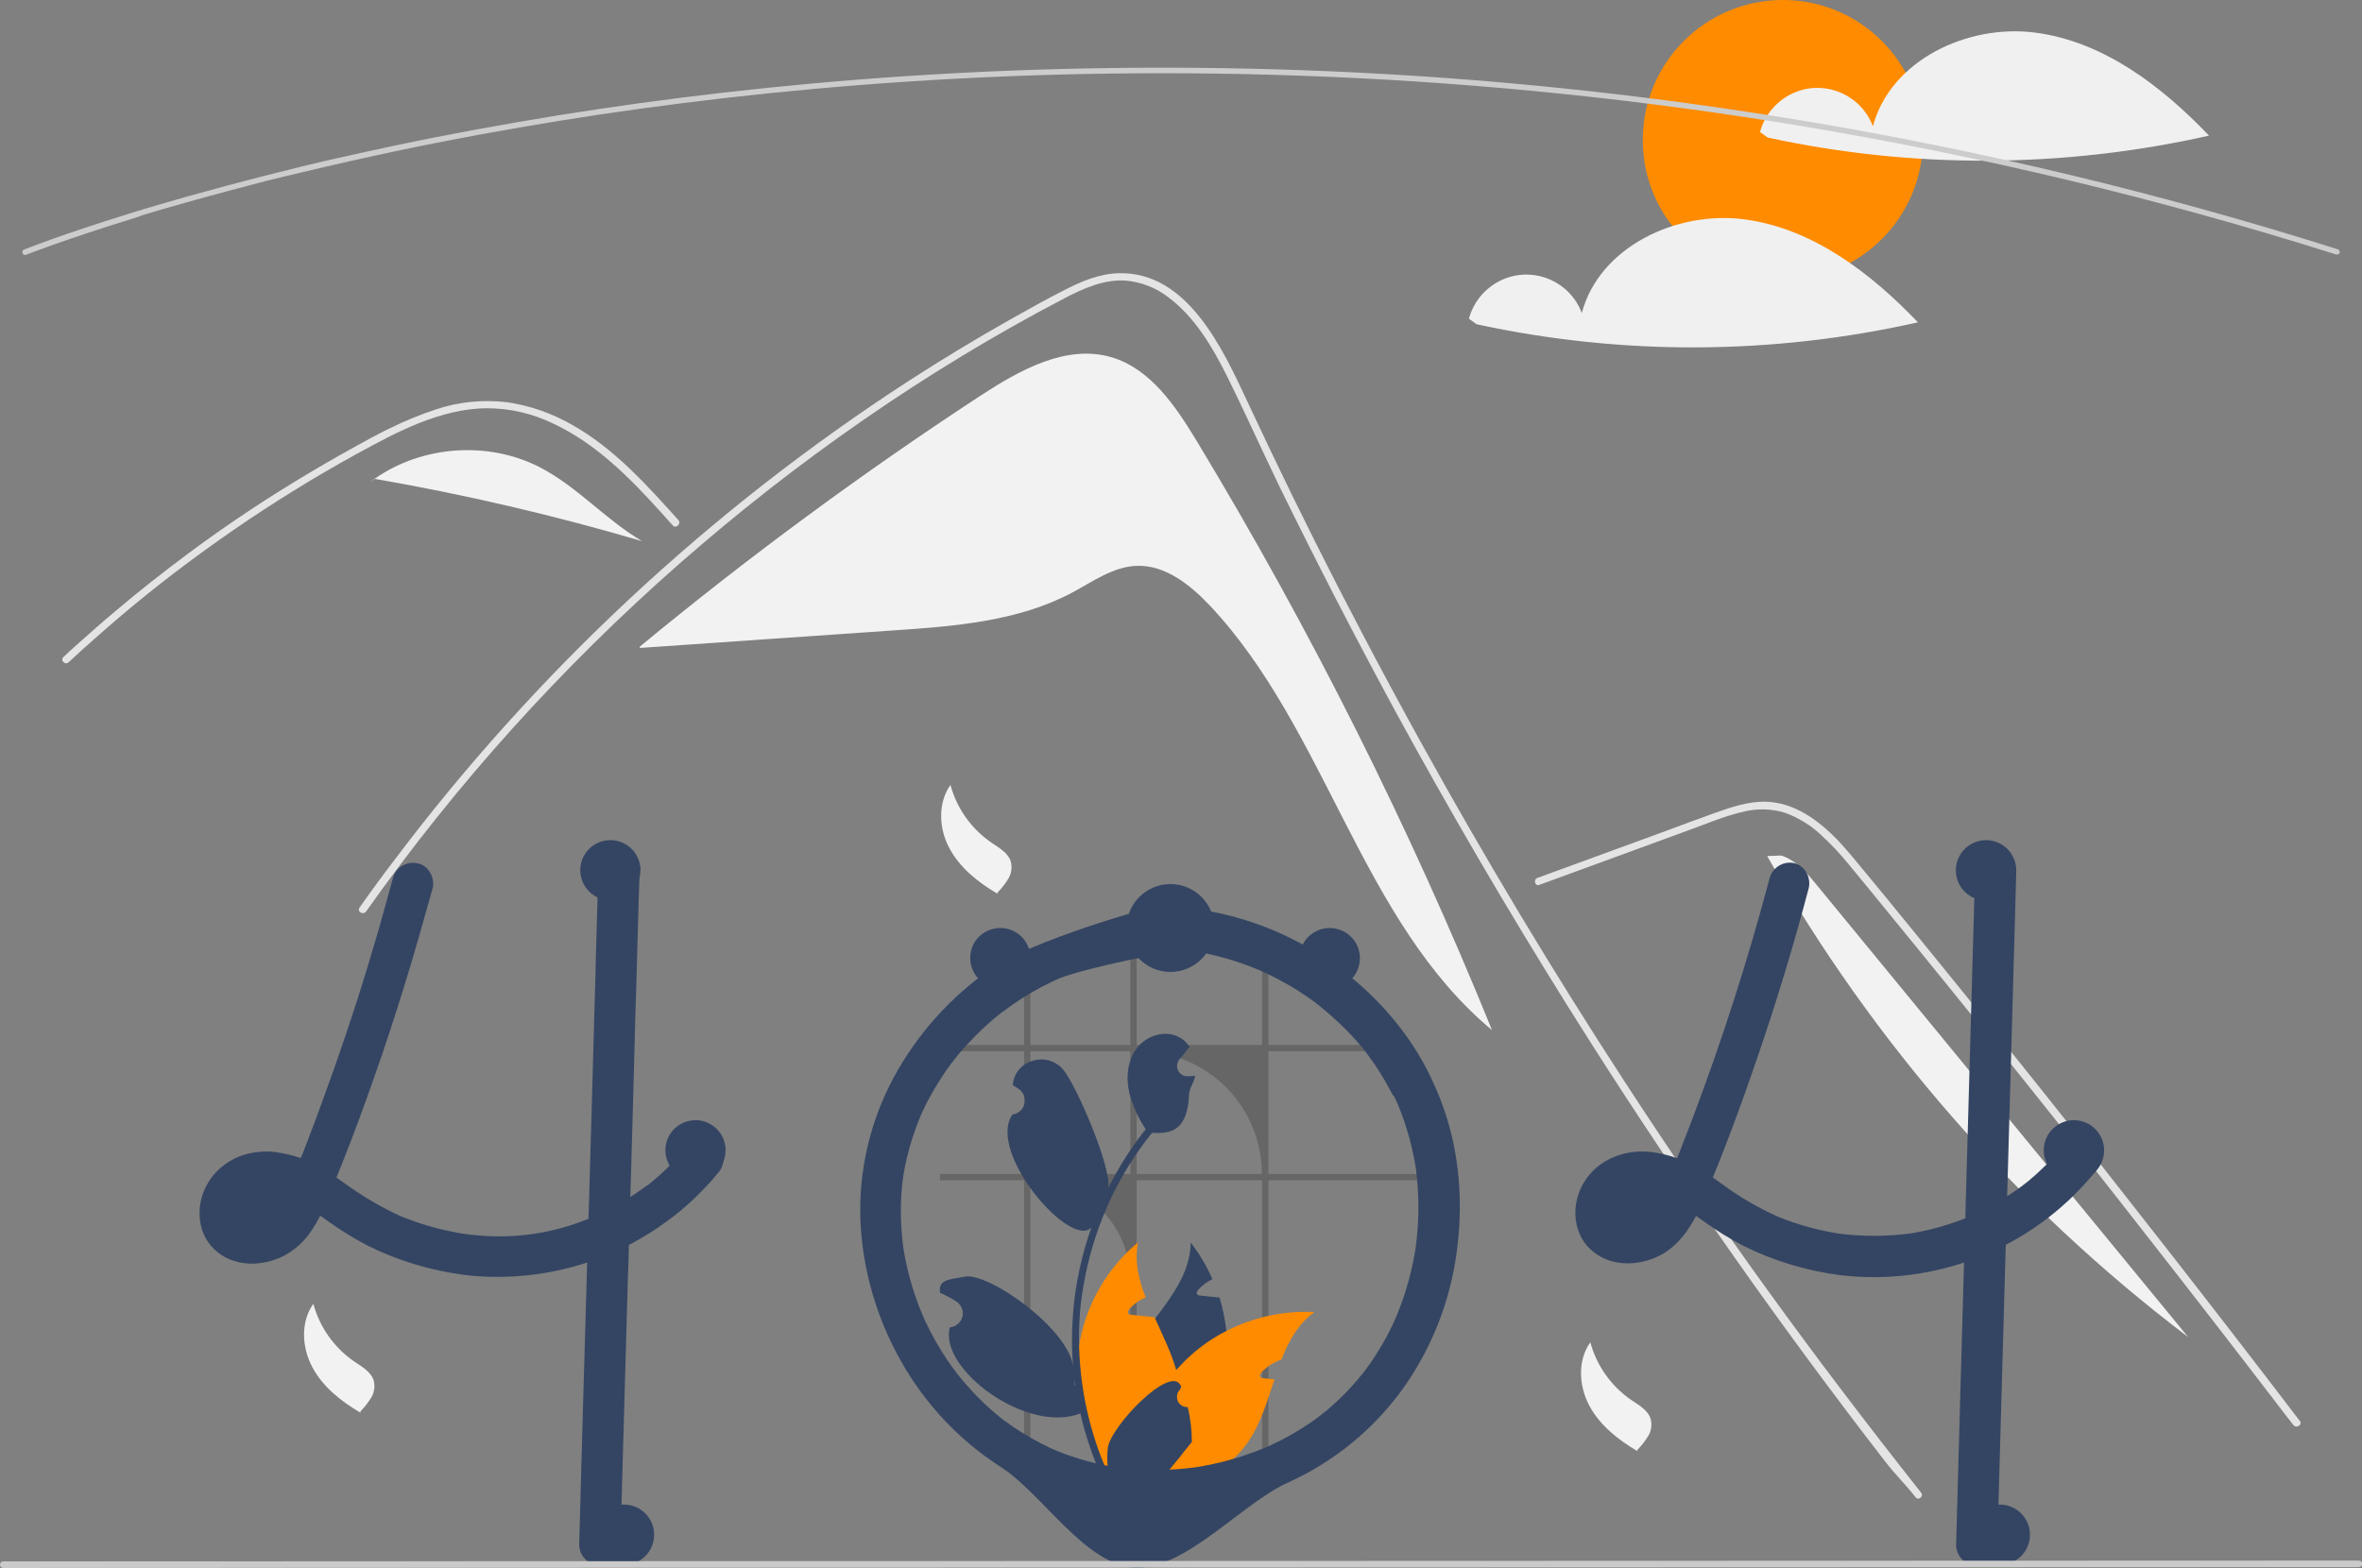 <?xml version="1.0" encoding="utf-8"?>
<!-- Generator: Adobe Illustrator 28.0.0, SVG Export Plug-In . SVG Version: 6.00 Build 0)  -->
<svg version="1.1" id="Layer_1" xmlns="http://www.w3.org/2000/svg" xmlns:xlink="http://www.w3.org/1999/xlink" x="0px" y="0px"
	 viewBox="0 0 860.1 571.1" style="enable-background:new 0 0 860.1 571.1;" xml:space="preserve">
<rect x="0" y="0" width="860.1" height="571.1" fill="#808080" stroke="none"/>
<style type="text/css">
	.st0{fill:#F2F2F2;}
	.st1{fill:#E4E4E4;}
	.st2{fill:#FF8B00;}
	.st3{fill:#F0F0F0;}
	.st4{fill:#CCCCCC;}
	.st5{fill:#344563;}
	.st6{opacity:0.2;enable-background:new    ;}
	.st7{fill:#CACACA;}
</style>
<path class="st0" d="M435.7,160.5c-7.7-12.7-16.8-26.2-31-30.4c-16.5-4.8-33.4,4.7-47.8,14.1c-42.9,28.1-84.3,58.6-123.9,91.3v0.5
	c30.8-2.1,61.6-4.3,92.5-6.4c22.3-1.5,45.3-3.3,65-13.8c7.5-4,14.7-9.3,23.2-9.7c10.5-0.5,19.7,6.9,26.9,14.5
	c42.6,45.4,54.9,114.8,102.7,154.6C513.2,301,477.2,229.2,435.7,160.5z"/>
<path class="st1" d="M697.6,545.4c-4.7-5.9-6.6-7.3-11.3-13.3c-37.8-48.9-73.4-99.5-106.7-151.8c-22.6-35.5-44.1-71.7-64.5-108.5
	c-9.7-17.5-19.1-35.2-28.3-53c-7.1-13.8-14.1-27.7-20.9-41.6c-1.9-4-3.8-8-5.7-12c-4.4-9.4-8.8-18.9-13.4-28.2
	c-5.3-10.6-11.8-21.7-21.6-28.9c-4.4-3.4-9.8-5.4-15.3-5.9c-7.9-0.5-15.3,2.8-22.2,6.4c-50.4,26.3-97.7,59.3-140.4,96.8
	c-42.8,37.6-81.1,80.1-114,126.6c-1,1.4-3.4,0.1-2.4-1.4c4-5.7,8.1-11.3,12.3-16.8c51.8-68.9,115.3-128.1,187.6-175
	c12.2-7.9,24.6-15.4,37.2-22.5c6.4-3.6,12.8-7.2,19.3-10.5c6.4-3.3,13.1-6.2,20.4-6.3c24.8-0.4,37.6,27.7,46.4,46.5
	c2.8,5.9,5.6,11.9,8.4,17.8c10.7,22.4,21.8,44.6,33.4,66.6c7.1,13.6,14.4,27.1,21.8,40.5c23.1,41.8,47.7,82.8,73.8,122.9
	c34.5,53.1,68.7,100.1,108,149.8C700.7,544.8,698.7,546.7,697.6,545.4z"/>
<path class="st1" d="M245,191.4c-1.4-1.6-2.9-3.2-4.3-4.8c-11.4-12.6-23.7-25.1-39.4-32.4c-7.5-3.6-15.6-5.5-23.9-5.5
	c-8.6,0-16.9,2.3-24.8,5.4c-3.7,1.5-7.4,3.2-11,5c-4.1,2.1-8.2,4.3-12.2,6.5c-7.6,4.2-15,8.5-22.4,13.1c-14.6,9-28.8,18.8-42.5,29.2
	c-7.1,5.4-14.1,11-20.9,16.8c-6.3,5.4-12.6,10.9-18.6,16.5c-1.3,1.2-3.2-0.7-1.9-1.9c1.6-1.5,3.2-3,4.8-4.4c4.6-4.1,9.2-8.2,14-12.2
	c8.6-7.3,17.5-14.3,26.5-21c14.1-10.5,28.7-20.2,43.8-29.2c7.5-4.5,15.2-8.8,22.9-13c2.3-1.2,4.7-2.5,7.1-3.6
	c5.4-2.7,11.1-5,16.9-6.9c8.2-2.7,16.9-3.5,25.5-2.5c8.3,1.2,16.3,4,23.5,8.1c15.4,8.6,27.3,21.9,39,34.9
	C248.1,190.7,246.2,192.7,245,191.4z"/>
<path class="st1" d="M560.5,322.3l36.9-13.5l18.3-6.7c6-2.2,11.9-4.7,18.1-6.2c5.4-1.5,11.1-1.5,16.4,0.2c4.7,1.8,9.1,4.4,12.8,7.9
	c3.8,3.5,7.3,7.2,10.5,11.2c4,4.8,7.9,9.6,11.9,14.5c16.3,19.9,32.5,39.9,48.6,60s32.1,40.3,47.9,60.6
	c15.9,20.3,31.7,40.7,47.4,61.2c1.9,2.5,3.8,5,5.8,7.5c1.1,1.4,3.4,0,2.4-1.4c-15.8-20.7-31.7-41.3-47.7-61.8
	c-16.1-20.6-32.2-41.1-48.5-61.5s-32.7-40.7-49.2-60.9c-4.1-5-8.2-10.1-12.4-15.1c-3.5-4.2-6.9-8.5-10.7-12.5
	c-7-7.2-15.8-13.6-26.2-13.8c-6.2-0.1-12.1,1.9-17.8,3.9c-6.2,2.2-12.3,4.5-18.5,6.8l-37.2,13.6l-9.3,3.4
	C558.2,320.2,558.9,322.9,560.5,322.3L560.5,322.3z"/>
<path class="st0" d="M196.4,170.1c-18.8-9.6-42.8-7.8-60,4.3c32.9,5.7,65.4,13.3,97.4,22.7C220.5,189.3,210.1,177.1,196.4,170.1z"/>
<path class="st0" d="M136.3,174.4l-3.6,2.9c1.2-1,2.5-2,3.8-2.9C136.4,174.4,136.3,174.4,136.3,174.4z"/>
<path class="st0" d="M661.6,322.4c-3.6-4.4-7.6-9.1-13-10.8l-5.1,0.2C682.2,380,734.3,439.6,796.8,487
	C751.7,432.1,706.7,377.3,661.6,322.4z"/>
<path class="st0" d="M346.1,285.9c2.3,8.5,7.6,16,14.9,21c2.8,1.9,6.2,3.8,7.1,7c0.5,2.1,0.2,4.3-0.9,6.1c-1.1,1.8-2.4,3.5-3.9,5
	l-0.1,0.5c-7-4.1-13.7-9.4-17.5-16.6C341.9,301.9,341.4,292.5,346.1,285.9"/>
<path class="st0" d="M579.1,488.9c2.3,8.5,7.6,16,14.9,21c2.8,1.9,6.2,3.8,7.1,7c0.5,2.1,0.2,4.3-0.9,6.1c-1.1,1.8-2.4,3.5-3.9,5
	l-0.1,0.5c-7-4.1-13.7-9.4-17.5-16.6S574.4,495.5,579.1,488.9"/>
<path class="st0" d="M114.1,474.9c2.3,8.5,7.6,16,14.9,21c2.8,1.9,6.2,3.8,7.1,7c0.5,2.1,0.2,4.3-0.9,6.1c-1.1,1.8-2.4,3.5-3.9,5
	l-0.1,0.5c-7-4.1-13.7-9.4-17.5-16.6S109.4,481.5,114.1,474.9"/>
<circle class="st2" cx="649.2" cy="51" r="51"/>
<path class="st3" d="M741.3,11.9c-24.7-3.3-52.9,10-59.3,34.1c-4.2-11.2-16.7-16.8-27.8-12.6c-6.5,2.5-11.5,7.9-13.3,14.7l2.8,2
	c53,11.5,107.8,11.2,160.7-0.7C787.1,31.3,766,15.2,741.3,11.9z"/>
<path class="st3" d="M635.3,79.9c-24.7-3.3-52.9,10-59.3,34.1c-4.2-11.2-16.7-16.8-27.8-12.6c-6.5,2.5-11.5,7.9-13.3,14.7l2.8,2
	c53,11.5,107.8,11.2,160.7-0.7C681.1,99.3,660,83.2,635.3,79.9z"/>
<path class="st4" d="M851,92.7c-0.1,0-0.2,0-0.3,0C586.3,9.1,353.3,20,204.3,43.9c-20.3,3.3-40.6,7-60.4,11.2
	c-5.1,1.1-10.3,2.2-15.6,3.4c-6.3,1.4-12.6,2.9-18.5,4.3c-2.6,0.6-5.1,1.2-7.6,1.8c-3.8,0.9-7.6,1.9-11.7,3
	c-4.6,1.2-9.2,2.4-13.8,3.7c0,0,0,0-0.1,0l0,0c-5.2,1.4-10.3,2.9-15.3,4.3c-2.7,0.8-5.3,1.5-7.8,2.3c-0.3,0.1-0.5,0.2-0.8,0.2
	l-0.5,0.2c-0.3,0.1-0.6,0.2-0.9,0.3l0,0l0,0l-0.8,0.3c-1,0.3-1.9,0.6-2.8,0.9c-24.5,7.6-38,12.9-38.2,13c-0.5,0.2-1.1,0-1.3-0.6
	s0-1.1,0.6-1.3c0.1-0.1,13.7-5.5,38.3-13.1c0.9-0.3,1.9-0.6,2.8-0.9l0.8-0.2h0.1c0.3-0.1,0.6-0.2,0.9-0.3l0.5-0.2
	c0.3-0.1,0.5-0.2,0.8-0.2c2.5-0.8,5.1-1.5,7.8-2.3c5-1.5,10.1-2.9,15.3-4.3l0,0l0,0c4.6-1.3,9.3-2.5,13.8-3.7c4.1-1.1,7.9-2,11.7-3
	c2.5-0.6,5-1.2,7.6-1.9c6-1.5,12.2-2.9,18.6-4.3c5.3-1.2,10.6-2.3,15.6-3.4c19.8-4.2,40.2-7.9,60.5-11.2
	C353.2,18,586.5,7,851.3,90.8c0.5,0.2,0.8,0.7,0.7,1.3C851.8,92.4,851.4,92.7,851,92.7z"/>
<path class="st5" d="M263,419.8c-0.3-1-0.9-1.9-1.7-2.7c-0.3-0.3-0.6-0.5-0.9-0.7c-2.6-1.7-6.5-2.1-9,0c-0.2,0.2-0.5,0.5-0.7,0.7
	c-0.7,0.9-1.5,1.8-2.3,2.7c-1.3,1.5-2.6,2.9-4,4.2c-0.4,0.4-0.8,0.8-1.2,1.2c-0.2,0.2-0.5,0.5-0.7,0.7c-0.9,0.8-1.8,1.7-2.7,2.5
	c-0.5,0.4-1,0.8-1.5,1.3c-0.7,0.6-1.5,1.2-2.2,1.8c-0.1,0-0.1,0.1-0.2,0.2l0,0l0,0h-0.1c-0.2,0.2-0.4,0.2-0.5,0.3c0,0,0.1,0,0.1-0.1
	c-0.2,0.1-0.4,0.3-0.5,0.4c-1.8,1.3-3.5,2.5-5.4,3.7c-4.5,2.9-9.3,5.4-14.2,7.5c-0.3,0.1-0.7,0.3-1,0.4c-12.9,5.3-26.9,7.4-40.9,6
	c-1.4-0.1-2.8-0.3-4.3-0.5c-1.6-0.2-3.3-0.5-4.9-0.9c-6.2-1.2-12.2-3.1-18-5.4c-7.3-3.3-14.2-7.4-20.7-12.1c-1-0.7-2-1.4-3-2.1
	c1.1-2.8,2.3-5.6,3.4-8.5c0.5-1.4,1.1-2.7,1.6-4.1c4.1-10.6,7.9-21.4,11.6-32.1c3.7-10.9,7.2-21.9,10.5-32.9c0.3-1.1,0.7-2.2,1-3.4
	c1.7-5.8,3.4-11.7,5-17.5c0.1-0.6,0.3-1.1,0.5-1.7c0.5-1.7,0.9-3.4,1.4-5c1-3.8-1.3-8.3-5.2-9.2c-4-1-8.1,1.3-9.2,5.2
	c-0.4,1.6-0.9,3.2-1.3,4.8c-2.1,7.8-4.3,15.6-6.7,23.4c-0.3,1.1-0.7,2.2-1,3.4c-5.1,16.9-10.8,33.7-16.9,50.3c-0.7,2-1.5,4-2.2,6
	c-0.4,1-0.7,2-1.1,2.9c-0.7,1.9-1.5,3.9-2.2,5.8c-0.4,1.1-0.9,2.3-1.3,3.4c-0.3,0.7-0.6,1.4-0.9,2.1c-2.9-1-5.8-1.7-8.8-2.1
	l-0.5-0.1c-2.3-0.3-4.7-0.3-7,0.1c-7,0.8-13.4,4.7-17.2,10.7c-4.8,7.5-4.7,18.2,2,24.6c6.9,6.6,17.3,6.5,25.4,2.4
	c4.3-2.3,7.9-5.7,10.5-9.9c1-1.5,1.9-3.1,2.7-4.7c0.2,0.1,0.4,0.3,0.6,0.4c0.8,0.6,1.6,1.1,2.4,1.7c4.6,3.3,9.5,6.3,14.5,8.9
	c10.9,5.4,22.6,8.9,34.6,10.5c0.3,0,0.5,0.1,0.8,0.1c1.3,0.2,2.7,0.3,4,0.4c19.2,1.4,38.5-2.5,55.6-11.4c1.4-0.8,2.9-1.5,4.3-2.4
	c2.2-1.3,4.4-2.6,6.5-4.1c1.1-0.8,2.3-1.6,3.4-2.4c4.9-3.6,9.4-7.6,13.5-12c1.6-1.6,3.1-3.4,4.5-5.1c1.4-1.4,2.1-3.3,2.2-5.3
	C263.5,421.6,263.3,420.7,263,419.8z M97.4,443.7c0.2-0.2,0.4-0.3,0.6-0.5C98,443.3,97.7,443.5,97.4,443.7L97.4,443.7z M100.6,440.4
	c-0.2,0.3-0.4,0.5-0.7,0.8c-0.7,0.8-1.5,1.5-2.2,2.2c-0.1,0.1-0.2,0.2-0.4,0.3l0,0l0,0c-0.1,0.1-0.3,0.1-0.4,0.2
	c-0.4,0.3-0.9,0.5-1.3,0.7c-0.9,0.3-1.8,0.6-2.7,0.8c-0.7,0.1-1.4,0.1-2.1,0l0,0c-0.5-0.1-1-0.2-1.5-0.4c-0.2-0.1-0.5-0.3-0.7-0.4
	c-0.1-0.1-0.2-0.2-0.2-0.2c-0.1-0.1-0.2-0.2-0.3-0.3l0,0l0,0c-0.1-0.2-0.2-0.4-0.3-0.6l0,0c-0.1-0.2-0.1-0.5-0.2-0.8
	c0-0.5,0-0.9,0-1.4c0.1-0.6,0.3-1.3,0.5-1.9c0.2-0.4,0.4-0.9,0.7-1.3c0,0,0.1-0.2,0.2-0.4l0,0c0.1-0.2,0.3-0.3,0.5-0.5
	c0.3-0.3,0.6-0.6,0.9-0.8c0.6-0.4,1.1-0.7,1.8-1c1-0.3,1.9-0.6,2.9-0.8c1.5-0.1,2.9-0.1,4.4,0c1.4,0.2,2.8,0.6,4.1,1
	c-0.8,1.6-1.7,3.1-2.8,4.5C100.7,440.3,100.6,440.4,100.6,440.4z M89.5,437.1c-0.1,0.1-0.2,0.3-0.3,0.4
	C89.3,437.4,89.4,437.3,89.5,437.1L89.5,437.1z"/>
<path class="st5" d="M232.9,317.7c-0.1,3.1-0.2,6.3-0.3,9.4c-0.2,7-0.4,13.9-0.6,20.9c-0.2,7.8-0.4,15.7-0.7,23.5
	c-0.1,4.1-0.2,8.1-0.3,12.2c-0.3,10.9-0.6,21.8-0.9,32.7c0,1.1-0.1,2.2-0.1,3.4c-0.1,5.4-0.3,10.8-0.5,16.2
	c-0.2,5.9-0.3,11.7-0.5,17.6c-0.1,4.4-0.2,8.8-0.4,13.2c-0.9,31.9-1.8,63.9-2.7,95.8c-0.1,4.1-3.4,7.4-7.5,7.5
	c-4.1,0-7.5-3.4-7.5-7.5c0.5-18,1-35.9,1.5-53.9c0.5-16.2,0.9-32.5,1.4-48.7c0.1-5.4,0.3-10.7,0.5-16.1c0.2-8.1,0.5-16.1,0.7-24.2
	c0-1.1,0.1-2.2,0.1-3.4c0-1,0-2,0.1-3c0.4-15.7,0.9-31.3,1.3-47c0.2-6.2,0.4-12.3,0.5-18.5c0.2-7,0.4-14.1,0.6-21.1
	c0.1-3.1,0.2-6.2,0.3-9.3c0.1-4.1,3.4-7.4,7.5-7.5C229.6,310.2,232.9,313.6,232.9,317.7z"/>
<path class="st5" d="M644.4,319.8c-7.9,29.8-17.3,59.1-28.2,87.9c-3,7.9-6.1,15.9-9.4,23.7l0.8-1.8c-1.5,3.7-3.3,7.3-5.6,10.6
	c-0.2,0.2-0.3,0.4-0.5,0.6c0.8-1,0.9-1.2,0.4-0.6c-0.3,0.3-0.5,0.6-0.8,0.9c-0.7,0.8-1.5,1.5-2.2,2.2c-0.2,0.2-0.4,0.3-0.6,0.5
	l0.9-0.7c-0.1,0.3-0.9,0.6-1.1,0.7c-0.8,0.5-1.6,0.9-2.4,1.2l1.8-0.8c-1.4,0.5-2.8,0.9-4.2,1.2l2-0.3c-1.4,0.2-2.9,0.2-4.3,0l2,0.3
	c-1.2-0.2-2.3-0.5-3.4-0.9l1.8,0.8c-0.6-0.3-1.1-0.6-1.7-0.9c-0.3-0.2-1.1-0.8,0,0c1.1,0.9,0.1,0.1-0.1-0.2
	c-0.2-0.2-0.4-0.4-0.6-0.6c-0.9-0.9,1,1.6,0.4,0.5c-0.3-0.5-0.6-1.1-0.9-1.6l0.8,1.8c-0.3-0.9-0.6-1.7-0.7-2.7l0.3,2
	c-0.1-1.1-0.1-2.3,0-3.4l-0.3,2c0.2-1.3,0.5-2.5,1-3.7l-0.8,1.8c0.3-0.8,0.7-1.6,1.2-2.3c0.2-0.4,0.5-0.7,0.7-1.1
	c0,0-1.3,1.5-0.6,0.8c0.2-0.2,0.4-0.4,0.5-0.6c0.3-0.3,0.6-0.6,0.9-0.9c1-1-1.5,1-0.3,0.2c0.9-0.6,1.8-1.1,2.7-1.5l-1.8,0.8
	c1.6-0.7,3.3-1.1,5-1.3l-2,0.3c2.1-0.2,4.3-0.2,6.5,0.1l-2-0.3c2.7,0.4,5.4,1.2,7.9,2.2l-1.8-0.8c5.4,2.3,10.2,5.7,14.9,9.1
	c4.6,3.3,9.5,6.3,14.5,8.9c10.9,5.4,22.6,8.9,34.6,10.5c35.1,4.3,70-9.5,92.6-36.8c1.4-1.4,2.1-3.3,2.2-5.3c0-2-0.8-3.9-2.2-5.3
	c-2.8-2.5-7.9-3.2-10.6,0c-2.5,3.1-5.2,6-8.1,8.7c-1.3,1.3-2.7,2.5-4.1,3.7c-0.8,0.7-1.6,1.4-2.5,2c-0.4,0.3-1.6,1.1,0.3-0.2
	c-0.4,0.3-0.8,0.6-1.3,1c-6.3,4.6-13.1,8.5-20.3,11.6l1.8-0.8c-7.7,3.2-15.9,5.5-24.2,6.6l2-0.3c-8.5,1.1-17.2,1.1-25.8,0l2,0.3
	c-8.5-1.2-16.9-3.4-24.9-6.8l1.8,0.8c-7.7-3.4-15-7.6-21.7-12.6c-3.5-2.6-7.2-4.9-11.1-7c-4.5-2.3-9.4-3.8-14.4-4.4
	c-9.4-1.1-19.1,2.6-24.2,10.7c-4.8,7.5-4.7,18.2,2,24.6c6.9,6.6,17.3,6.5,25.4,2.4c7.8-4,12.5-12.2,15.8-19.9
	c7.4-17.5,14-35.3,20.1-53.3c6.1-17.8,11.6-35.7,16.5-53.8c0.6-2.2,1.2-4.5,1.8-6.7c1-3.8-1.3-8.3-5.2-9.2
	C649.6,313.5,645.5,315.8,644.4,319.8L644.4,319.8z"/>
<path class="st5" d="M719.2,317.7l-2.7,95.8l-2.7,95.3l-1.5,53.9c0,4.1,3.4,7.5,7.5,7.5c4.1-0.1,7.4-3.4,7.5-7.5l2.7-95.8l2.7-95.3
	l1.5-53.9c0-4.1-3.4-7.5-7.5-7.5C722.6,310.3,719.3,313.6,719.2,317.7z"/>
<path class="st6" d="M459.6,535.9h2.3v-106h54.3v-2.3h-54.3v-44.7h42c-0.6-0.8-1.2-1.6-1.9-2.3h-40.1V351c-0.8-0.3-1.5-0.6-2.3-0.9
	v30.5h-45.7v-37.9c-0.8,0-1.6,0.1-2.3,0.2v37.7h-36.4v-28.3c-0.8,0.3-1.6,0.7-2.3,1.1v27.2h-30.6v2.3h30.6v44.7h-30.6v2.3h30.6v106
	h2.3v-106c20.1,0,36.4,16.3,36.4,36.4l0,0v69.6h2.3v-106h45.7L459.6,535.9L459.6,535.9z M375.2,427.6v-44.7h36.4v44.7H375.2z
	 M413.9,427.6v-44.7h0.9c24.7,0,44.7,20,44.7,44.7l0,0H413.9z"/>
<path class="st5" d="M445.4,504.1c-2.9,13.1-10,24.9-20,33.7c-0.7,0.6-1.5,1.3-2.2,1.9c-1.9,0.2-3.7,0.3-5.6,0.5
	c-1.5,0.1-3,0.3-4.5,0.4h-0.3l-0.2-1.6l-0.8-6.6c-6-9.8-7.2-21.7-3.3-32.4c2.6-7.1,7.4-13.4,12.1-19.7c6.5-8.6,12.8-17.1,13-27.7
	c3.2,4.1,5.8,8.6,7.9,13.3c-1.9,0.9-3.7,2.2-5.1,3.8c-0.4,0.5-0.8,1.1-0.5,1.6c0.2,0.5,0.8,0.6,1.4,0.6c1.2,0.1,2.5,0.3,3.8,0.4
	c1,0.1,2,0.2,3,0.3c1.2,4,2,8.1,2.5,12.2C447.1,491.3,446.7,497.8,445.4,504.1z"/>
<path class="st2" d="M478.6,477.9c-5.9,4.3-9.3,10.5-12,17.3c-2.7,0.9-5.2,2.5-7.2,4.6c-0.4,0.5-0.8,1.1-0.5,1.6
	c0.2,0.5,0.8,0.6,1.4,0.6c1.2,0.1,2.5,0.3,3.8,0.4c-2.7,8-5.1,16.4-9.9,23.2c-3.2,4.5-7.3,8.2-12,10.9c-1.3,0.7-2.6,1.4-4,2
	c-5.1,0.4-10.1,0.8-15,1.2c-1.9,0.2-3.7,0.3-5.6,0.5c-1.5,0.1-3,0.3-4.5,0.4c0-0.5,0-1.1,0-1.7c0.3-14.7,5.7-28.7,15.2-39.9
	c0.5-0.5,0.9-1,1.4-1.5c4.8-5.2,10.5-9.5,16.8-12.7C456.3,479.8,467.4,477.3,478.6,477.9z"/>
<path class="st2" d="M419.2,535.1l-1.2,3.4l-0.6,1.7c-1.5,0.1-3,0.3-4.5,0.4h-0.3c-1.7,0.2-3.3,0.3-5,0.5c-0.4-0.5-0.9-1-1.3-1.5
	c-21.7-26.3-18.1-65.2,8.1-87.1c-1.3,6.9,0.2,13.5,2.8,20.1c-0.3,0.1-0.5,0.2-0.8,0.3c-1.9,0.9-3.7,2.2-5.1,3.8
	c-0.4,0.5-0.8,1.1-0.5,1.6c0.2,0.5,0.8,0.6,1.4,0.6c1.2,0.1,2.5,0.3,3.8,0.4c1,0.1,2,0.2,3,0.3c0.5,0,0.9,0.1,1.4,0.2
	c0.1,0.2,0.1,0.3,0.2,0.4c2.8,6.2,5.9,12.4,7.7,18.8c0.4,1.6,0.8,3.3,1,4.9C430.8,515.4,427.1,526.8,419.2,535.1z"/>
<path class="st5" d="M519.9,390.1c-8.6-16.8-21.9-30.9-37.6-41.3s-33.8-16.7-52.6-18.4c-2.5-0.2-4.9-0.4-7.4-0.4
	c-2.9,0-46.9,12.6-61.6,23c-14.7,10.2-26.8,23.8-35.3,39.5c-8.5,15.8-12.7,33.7-12.1,51.6c0.7,18.1,5.8,35.7,14.7,51.5
	c8.8,15.7,21.3,29,36.4,38.7c15.3,9.8,30.7,35.7,48.9,36.7c18.2,0.9,39.1-23.6,55.7-31c16.6-7.5,31-19.2,41.7-34
	c10.4-14.5,17.1-31.3,19.6-48.9c2.6-18.1,1.4-36.7-4.8-54C523.9,398.6,522,394.3,519.9,390.1c-1.8-3.5-7-4.8-10.3-2.7
	c-3.5,2.2-4.7,6.7-2.7,10.3c1,2.1,2,4.2,2.9,6.3l-0.8-1.8c3.4,8.2,5.7,16.8,6.9,25.5l-0.3-2c1.2,9.5,1.2,19.2-0.1,28.7l0.3-2
	c-1.3,9.5-3.8,18.8-7.6,27.7l0.8-1.8c-1.9,4.5-4.1,8.9-6.7,13.1c-1.3,2.1-2.6,4.2-4.1,6.2c-0.6,0.9-1.3,1.8-1.9,2.6
	c-0.9,1.1,1.2-1.5,0.3-0.4c-0.2,0.2-0.3,0.4-0.5,0.6c-0.5,0.6-0.9,1.1-1.4,1.7c-3.1,3.7-6.5,7.2-10.2,10.4c-0.9,0.8-1.8,1.6-2.8,2.3
	c-0.5,0.4-0.9,0.8-1.4,1.1c0,0,1.6-1.2,0.7-0.5c-0.3,0.2-0.6,0.4-0.9,0.7c-1.9,1.4-3.9,2.8-6,4.1c-4.7,3-9.6,5.5-14.8,7.7l1.8-0.8
	c-8.8,3.7-18.1,6.3-27.6,7.6l2-0.3c-9.5,1.3-19.1,1.3-28.6,0.1l2,0.3c-8.6-1.2-17.1-3.4-25.1-6.8l1.8,0.8c-4.7-2-9.1-4.3-13.4-7
	c-2.1-1.3-4.2-2.7-6.2-4.2c-0.3-0.2-0.6-0.4-0.9-0.6c-0.9-0.7,0.7,0.5,0.7,0.5c-0.5-0.4-1-0.8-1.5-1.2c-1-0.8-1.9-1.6-2.9-2.4
	c-3.8-3.3-7.3-6.9-10.5-10.7c-0.8-1-1.6-1.9-2.4-2.9c-0.3-0.4-0.9-1.3,0.4,0.5c-0.2-0.2-0.4-0.5-0.5-0.7c-0.4-0.6-0.9-1.1-1.3-1.7
	c-1.5-2-2.9-4.1-4.2-6.2c-3-4.8-5.6-9.9-7.8-15.1l0.8,1.8c-3.6-8.6-6.1-17.6-7.3-26.8l0.3,2c-1.1-8.5-1.2-17.1,0-25.6l-0.3,2
	c1.1-8.2,3.4-16.3,6.6-24l-0.8,1.8c2-4.8,4.4-9.4,7.2-13.9c1.4-2.2,2.8-4.4,4.4-6.5c0.4-0.5,0.7-1,1.1-1.4c0.3-0.4,1.2-1.5-0.3,0.4
	c0.1-0.2,0.3-0.4,0.4-0.6c0.8-1.1,1.7-2.1,2.6-3.2c3.4-3.9,7-7.6,10.9-11c1-0.9,2-1.7,3-2.5c0.5-0.4,0.9-0.7,1.4-1.1
	c0.2-0.1,0.4-0.3,0.6-0.4c-2,1.6-0.6,0.4-0.1,0.1c2.1-1.6,4.2-3.1,6.4-4.5c4.9-3.1,10-5.8,15.4-8.1l-1.8,0.8
	c7.8-3.3,42.1-10.9,48.4-10.1l-2-0.3c9.2,1.3,18.2,3.8,26.7,7.4l-1.8-0.8c4.3,1.8,8.5,4,12.6,6.3c2,1.2,4,2.4,6,3.8
	c0.9,0.6,1.8,1.3,2.7,1.9c0.5,0.3,0.9,0.7,1.3,1c0.2,0.2,0.5,0.4,0.7,0.6c1,0.8-1.4-1.1-0.3-0.3c3.6,2.9,7.1,6,10.4,9.3
	c1.6,1.6,3.1,3.3,4.6,5c0.8,0.9,1.5,1.8,2.2,2.7c0.4,0.5,1.6,2.1,0.1,0.1c0.4,0.5,0.7,1,1.1,1.5c3.2,4.3,6,8.8,8.4,13.5
	c1.8,3.5,7,4.8,10.3,2.7C520.7,398.2,521.9,393.7,519.9,390.1z"/>
<path class="st5" d="M432.5,512.5c-2.1,0.1-3.9-1.5-3.9-3.6c-0.1-1.1,0.4-2.2,1.2-2.9c0.1-0.4,0.2-0.7,0.3-1c0-0.1-0.1-0.2-0.1-0.2
	c-3.5-8.3-25.7,14.8-26.6,22.6c-0.4,3.4-0.2,6.9,0.5,10.3c-7.2-15.7-10.9-32.7-11-50c0-4.3,0.2-8.7,0.7-13c0.4-3.5,1-7,1.7-10.5
	c3.9-18.9,12.1-36.6,24.2-51.6c6.9,0.4,12.9-0.7,13.5-14c0.1-2.4,1.9-4.4,2.2-6.8c-0.7,0.1-1.3,0.1-2,0.2c-0.2,0-0.4,0-0.6,0h-0.1
	c-2.1,0.1-3.8-1.5-3.9-3.6c0-0.9,0.3-1.8,0.8-2.5c0.3-0.3,0.6-0.7,0.9-1c0.4-0.5,0.9-1.1,1.3-1.6c0-0.1,0.1-0.1,0.1-0.2
	c0.5-0.6,1-1.2,1.5-1.8c-0.9-1.4-2.1-2.6-3.6-3.4c-5-2.9-11.8-0.9-15.4,3.6s-4.3,10.8-3,16.4c1.2,4.8,3.3,9.3,6,13.4
	c-0.3,0.3-0.5,0.7-0.8,1c-4.9,6.3-9.2,13.1-12.8,20.3c1-7.9-11.4-36.6-16.2-42.7c-5.8-7.3-17.6-4.1-18.6,5.1c0,0.1,0,0.2,0,0.3
	c0.7,0.4,1.4,0.8,2.1,1.3c2.4,1.6,3,4.8,1.4,7.1c-0.8,1.2-2.1,2-3.5,2.2h-0.1c-9.6,13.6,21.1,49.2,28.7,41.2
	c-3.6,10.2-5.9,20.9-6.7,31.7c-0.5,6.4-0.5,12.8,0.1,19.2v-0.2c-1.7-13.9-30.9-34.5-39.5-32.8c-4.9,1-9.8,0.8-9,5.7
	c0,0.1,0,0.2,0,0.2c1.3,0.5,2.6,1.2,3.9,1.9c0.7,0.4,1.4,0.8,2.1,1.3c2.4,1.6,3,4.8,1.4,7.1c-0.8,1.2-2.1,2-3.5,2.2h-0.1
	c-0.1,0-0.1,0-0.2,0c-4.3,15,27.9,39.1,47.5,31.4l0,0c1.9,8.4,4.8,16.7,8.4,24.5h30c0.1-0.3,0.2-0.7,0.3-1c-2.8,0.2-5.6,0-8.3-0.5
	c2.2-2.7,4.5-5.5,6.7-8.2c0-0.1,0.1-0.1,0.1-0.2c1.1-1.4,2.3-2.8,3.4-4.2l0,0C434,520.9,433.5,516.6,432.5,512.5L432.5,512.5z
	 M398.1,444.8L398.1,444.8L398.1,444.8L398.1,444.8z M391.5,504.8l-0.3-0.6c0-0.4,0-0.8,0-1.3c0-0.1,0-0.2,0-0.4
	C391.3,503.3,391.4,504.1,391.5,504.8L391.5,504.8z"/>
<circle class="st5" cx="95.2" cy="439" r="11"/>
<circle class="st5" cx="227.2" cy="559" r="11"/>
<circle class="st5" cx="728.2" cy="559" r="11"/>
<circle class="st5" cx="755.2" cy="419" r="11"/>
<circle class="st5" cx="723.2" cy="317" r="11"/>
<path class="st5" d="M264.2,419c0,6-4.9,10.9-11,10.9c-6,0-10.9-4.9-10.9-11c0-6,4.9-10.9,11-10.9c5.2,0,9.7,3.7,10.7,8.8
	C264.2,417.6,264.3,418.3,264.2,419z"/>
<circle class="st5" cx="484.2" cy="349" r="11"/>
<path class="st5" d="M375.2,349c0,6-4.9,10.9-11,10.9c-6,0-10.9-4.9-10.9-11s4.9-10.9,11-10.9c5.2,0,9.7,3.7,10.7,8.8
	C375.2,347.6,375.3,348.3,375.2,349z"/>
<path class="st5" d="M233.2,317c0,6-4.9,10.9-11,10.9c-6,0-10.9-4.9-10.9-11c0-6,4.9-10.9,11-10.9c5.2,0,9.7,3.7,10.7,8.8
	C233.2,315.6,233.3,316.3,233.2,317z"/>
<circle class="st5" cx="599.2" cy="443" r="11"/>
<circle class="st5" cx="426.2" cy="338" r="16"/>
<path class="st7" d="M858.9,570.8L1.2,571.1c-0.7,0-1.2-0.5-1.2-1.2s0.5-1.2,1.2-1.2l0,0l857.8-0.3c0.7,0,1.2,0.5,1.2,1.2
	C860.1,570.3,859.6,570.8,858.9,570.8z"/>
</svg>
